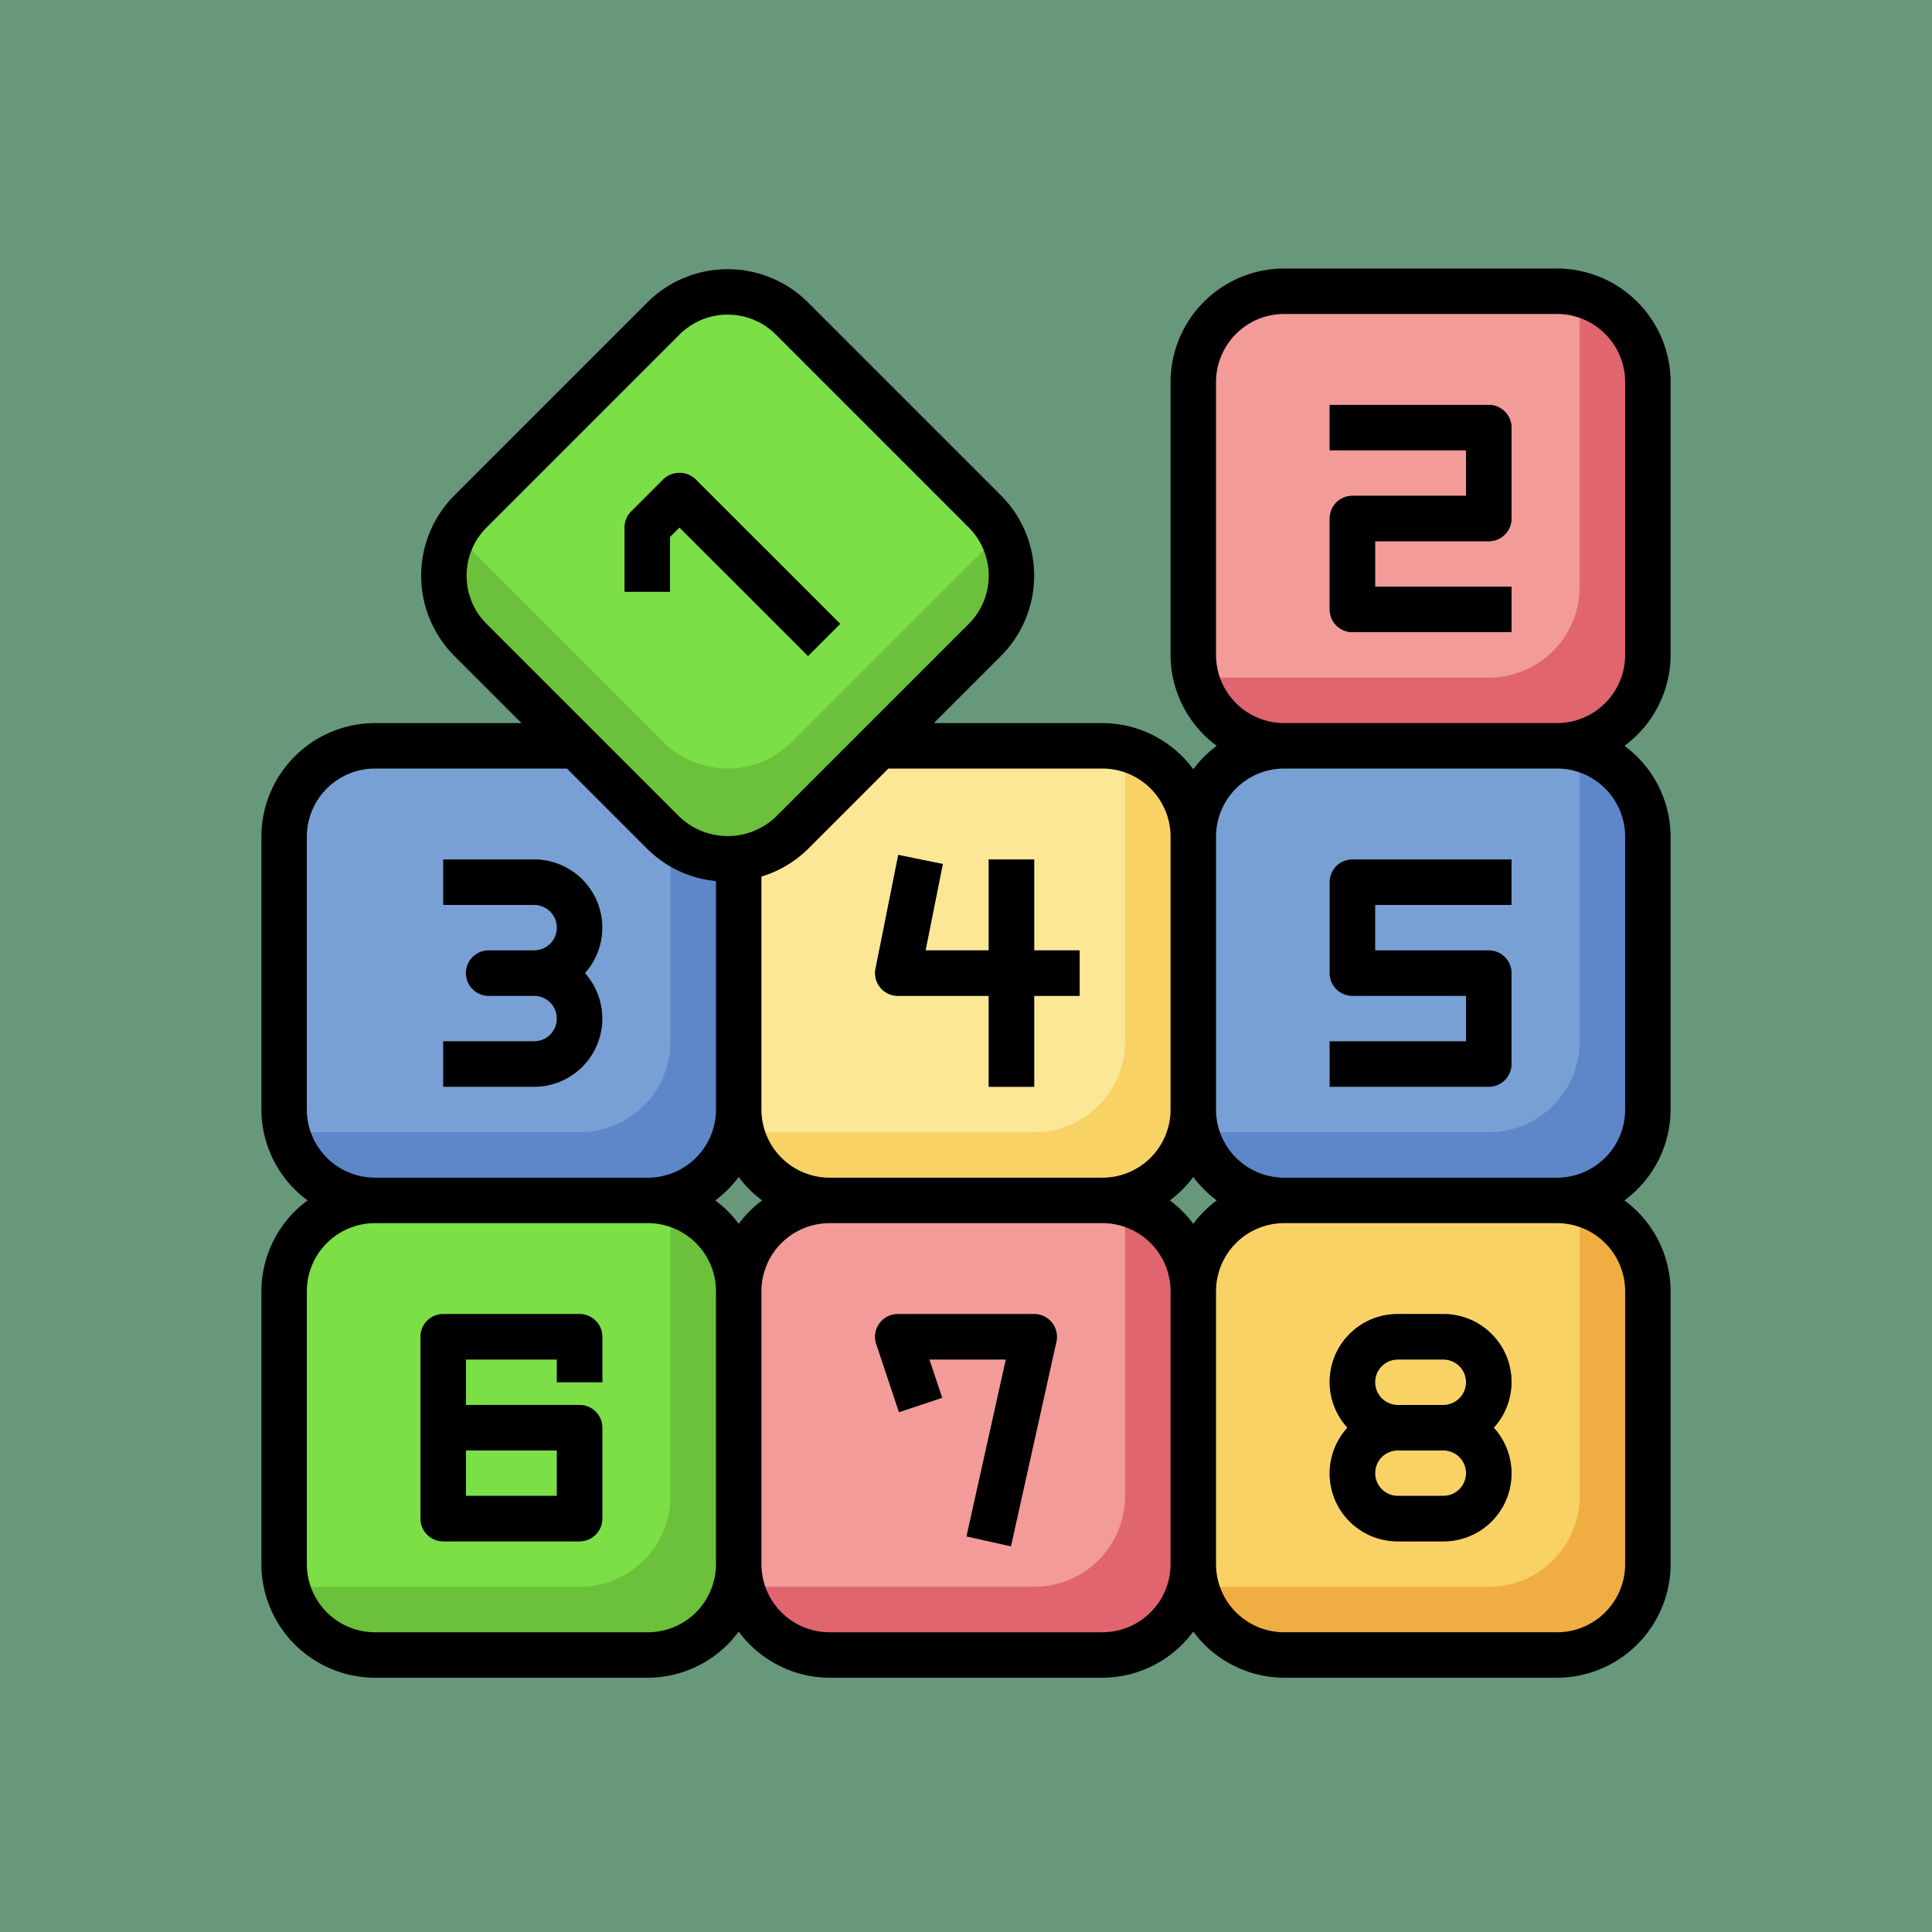 <svg xmlns="http://www.w3.org/2000/svg" width="85" height="85" viewBox="0 0 85 85">
  <g id="Grupo_1113076" data-name="Grupo 1113076" transform="translate(-180 -754)">
    <rect id="Rectángulo_406418" data-name="Rectángulo 406418" width="85" height="85" transform="translate(180 754)" fill="#67987c"/>
    <g id="Grupo_1113075" data-name="Grupo 1113075" transform="translate(190.5 764.813)">
      <rect id="Rectángulo_406462" data-name="Rectángulo 406462" width="20" height="20" rx="4" transform="translate(22 22)" fill="#f9d266"/>
      <path id="Trazado_900078" data-name="Trazado 900078" d="M26,22a4,4,0,0,0-4,4V38a3.974,3.974,0,0,0,.108.892A3.974,3.974,0,0,0,23,39H35a4,4,0,0,0,4-4V23a3.974,3.974,0,0,0-.108-.892A3.974,3.974,0,0,0,38,22Z" fill="#fce797"/>
      <rect id="Rectángulo_406463" data-name="Rectángulo 406463" width="20" height="20" rx="4" transform="translate(2 22)" fill="#5e87ca"/>
      <path id="Trazado_900079" data-name="Trazado 900079" d="M6,22a4,4,0,0,0-4,4V38a3.974,3.974,0,0,0,.108.892A3.974,3.974,0,0,0,3,39H15a4,4,0,0,0,4-4V23a3.974,3.974,0,0,0-.108-.892A3.974,3.974,0,0,0,18,22Z" fill="#78a0d4"/>
      <rect id="Rectángulo_406464" data-name="Rectángulo 406464" width="20" height="20" rx="4" transform="translate(2 42)" fill="#6bc13b"/>
      <path id="Trazado_900080" data-name="Trazado 900080" d="M6,42a4,4,0,0,0-4,4V58a3.974,3.974,0,0,0,.108.892A3.974,3.974,0,0,0,3,59H15a4,4,0,0,0,4-4V43a3.974,3.974,0,0,0-.108-.892A3.974,3.974,0,0,0,18,42Z" fill="#7bdf45"/>
      <rect id="Rectángulo_406465" data-name="Rectángulo 406465" width="20" height="20" rx="4" transform="translate(22 42)" fill="#e1656e"/>
      <path id="Trazado_900081" data-name="Trazado 900081" d="M26,42a4,4,0,0,0-4,4V58a3.974,3.974,0,0,0,.108.892A3.974,3.974,0,0,0,23,59H35a4,4,0,0,0,4-4V43a3.974,3.974,0,0,0-.108-.892A3.974,3.974,0,0,0,38,42Z" fill="#f29b99"/>
      <rect id="Rectángulo_406466" data-name="Rectángulo 406466" width="20" height="20" rx="4" transform="translate(42 42)" fill="#f0ae42"/>
      <path id="Trazado_900082" data-name="Trazado 900082" d="M46,42a4,4,0,0,0-4,4V58a3.974,3.974,0,0,0,.108.892A3.974,3.974,0,0,0,43,59H55a4,4,0,0,0,4-4V43a3.973,3.973,0,0,0-.108-.892A3.974,3.974,0,0,0,58,42Z" fill="#f9d266"/>
      <rect id="Rectángulo_406467" data-name="Rectángulo 406467" width="20" height="20" rx="4" transform="translate(42 22)" fill="#5e87ca"/>
      <path id="Trazado_900083" data-name="Trazado 900083" d="M46,22a4,4,0,0,0-4,4V38a3.974,3.974,0,0,0,.108.892A3.974,3.974,0,0,0,43,39H55a4,4,0,0,0,4-4V23a3.974,3.974,0,0,0-.108-.892A3.974,3.974,0,0,0,58,22Z" fill="#78a0d4"/>
      <rect id="Rectángulo_406468" data-name="Rectángulo 406468" width="20" height="20" rx="4" transform="translate(42 2)" fill="#e1656e"/>
      <path id="Trazado_900084" data-name="Trazado 900084" d="M46,2a4,4,0,0,0-4,4V18a3.974,3.974,0,0,0,.108.892A3.974,3.974,0,0,0,43,19H55a4,4,0,0,0,4-4V3a3.973,3.973,0,0,0-.108-.892A3.974,3.974,0,0,0,58,2Z" fill="#f29b99"/>
      <rect id="Rectángulo_406469" data-name="Rectángulo 406469" width="20" height="20" rx="4" transform="translate(7.371 14.515) rotate(-45)" fill="#6bc13b"/>
      <path id="Trazado_900085" data-name="Trazado 900085" d="M24.343,3.2a4,4,0,0,0-5.657,0L10.2,11.686a3.94,3.94,0,0,0-.618.829,3.934,3.934,0,0,0,.618.828l8.485,8.485a4,4,0,0,0,5.657,0l8.485-8.485a3.974,3.974,0,0,0,.619-.828,3.979,3.979,0,0,0-.619-.829Z" fill="#7bdf45"/>
      <g id="Grupo_1113074" data-name="Grupo 1113074">
        <path id="Trazado_900086" data-name="Trazado 900086" d="M25.051,18.05l-5.657-5.656-.415.414v2.414h-2V12.394a1,1,0,0,1,.293-.707l1.415-1.415a1.029,1.029,0,0,1,1.414,0l6.364,6.364Z" fill="#686868"/>
        <path id="Trazado_900087" data-name="Trazado 900087" d="M56,17H49a1,1,0,0,1-1-1V12a1,1,0,0,1,1-1h5V9H48V7h7a1,1,0,0,1,1,1v4a1,1,0,0,1-1,1H50v2h6Z" fill="#686868"/>
        <path id="Trazado_900088" data-name="Trazado 900088" d="M55,37H48V35h6V33H49a1,1,0,0,1-1-1V28a1,1,0,0,1,1-1h7v2H50v2h5a1,1,0,0,1,1,1v4A1,1,0,0,1,55,37Z" fill="#686868"/>
        <path id="Trazado_900089" data-name="Trazado 900089" d="M15,57H9a1,1,0,0,1-1-1V48a1,1,0,0,1,1-1h6a1,1,0,0,1,1,1v2H14V49H10v2h5a1,1,0,0,1,1,1v4A1,1,0,0,1,15,57Zm-5-2h4V53H10Z" fill="#686868"/>
        <path id="Trazado_900090" data-name="Trazado 900090" d="M13,37H9V35h4a1,1,0,0,0,0-2H11a1,1,0,0,1,0-2h2a1,1,0,0,0,0-2H9V27h4a3,3,0,0,1,2.234,5A3,3,0,0,1,13,37Z" fill="#686868"/>
        <path id="Trazado_900091" data-name="Trazado 900091" d="M37,31H35V27H33v4H30.22l.76-3.8-1.96-.4-1,5A1,1,0,0,0,29,33h4v4h2V33h2Z" fill="#686868"/>
        <path id="Trazado_900092" data-name="Trazado 900092" d="M33.977,57.217l-1.954-.434L33.753,49H30.388l.56,1.684-1.9.632-1-3A1,1,0,0,1,29,47h6a1,1,0,0,1,.977,1.217Z" fill="#686868"/>
        <path id="Trazado_900093" data-name="Trazado 900093" d="M56,50a3,3,0,0,0-3-3H51a2.987,2.987,0,0,0-2.22,5A2.987,2.987,0,0,0,51,57h2a2.987,2.987,0,0,0,2.22-5A2.981,2.981,0,0,0,56,50Zm-5-1h2a1,1,0,0,1,0,2H51a1,1,0,0,1,0-2Zm2,6H51a1,1,0,0,1,0-2h2a1,1,0,0,1,0,2Z" fill="#686868"/>
      </g>
      <path id="Trazado_900094" data-name="Trazado 900094" d="M63,18V6a5.006,5.006,0,0,0-5-5H46a5.006,5.006,0,0,0-5,5V18a4.982,4.982,0,0,0,2.031,4A4.988,4.988,0,0,0,42,23.031,4.982,4.982,0,0,0,38,21H30.585l2.95-2.95a5,5,0,0,0,0-7.071L25.05,2.494a5,5,0,0,0-7.071,0L9.494,10.979a5,5,0,0,0,0,7.071L12.444,21H6a5.006,5.006,0,0,0-5,5V38a4.982,4.982,0,0,0,2.031,4A4.982,4.982,0,0,0,1,46V58a5.006,5.006,0,0,0,5,5H18a4.982,4.982,0,0,0,4-2.031A4.982,4.982,0,0,0,26,63H38a4.982,4.982,0,0,0,4-2.031A4.982,4.982,0,0,0,46,63H58a5.006,5.006,0,0,0,5-5V46a4.982,4.982,0,0,0-2.031-4A4.982,4.982,0,0,0,63,38V26a4.982,4.982,0,0,0-2.031-4A4.982,4.982,0,0,0,63,18ZM38,23a3,3,0,0,1,3,3V38a3,3,0,0,1-3,3H26a3,3,0,0,1-3-3V27.752a4.955,4.955,0,0,0,2.05-1.216L28.585,23Zm5.031,19A4.988,4.988,0,0,0,42,43.031,4.988,4.988,0,0,0,40.969,42,4.988,4.988,0,0,0,42,40.969,4.988,4.988,0,0,0,43.031,42ZM22,43.031A4.988,4.988,0,0,0,20.969,42,4.988,4.988,0,0,0,22,40.969,4.988,4.988,0,0,0,23.031,42,4.988,4.988,0,0,0,22,43.031ZM10.029,14.515a2.98,2.98,0,0,1,.879-2.121l8.486-8.486a3,3,0,0,1,4.242,0l8.485,8.486a3,3,0,0,1,0,4.242l-8.485,8.486a3.074,3.074,0,0,1-4.242,0l-8.486-8.486a2.984,2.984,0,0,1-.879-2.121ZM3,38V26a3,3,0,0,1,3-3h8.444l3.535,3.536A4.952,4.952,0,0,0,21,27.95V38a3,3,0,0,1-3,3H6a3,3,0,0,1-3-3ZM18,61H6a3,3,0,0,1-3-3V46a3,3,0,0,1,3-3H18a3,3,0,0,1,3,3V58A3,3,0,0,1,18,61Zm20,0H26a3,3,0,0,1-3-3V46a3,3,0,0,1,3-3H38a3,3,0,0,1,3,3V58A3,3,0,0,1,38,61ZM61,46V58a3,3,0,0,1-3,3H46a3,3,0,0,1-3-3V46a3,3,0,0,1,3-3H58A3,3,0,0,1,61,46Zm0-20V38a3,3,0,0,1-3,3H46a3,3,0,0,1-3-3V26a3,3,0,0,1,3-3H58A3,3,0,0,1,61,26Zm0-8a3,3,0,0,1-3,3H46a3,3,0,0,1-3-3V6a3,3,0,0,1,3-3H58a3,3,0,0,1,3,3Z"/>
      <path id="Trazado_900095" data-name="Trazado 900095" d="M25.051,18.05l1.414-1.414L20.1,10.272a1.029,1.029,0,0,0-1.414,0l-1.415,1.415a1,1,0,0,0-.293.707v2.828h2V12.808l.415-.414Z"/>
      <path id="Trazado_900096" data-name="Trazado 900096" d="M55,7H48V9h6v2H49a1,1,0,0,0-1,1v4a1,1,0,0,0,1,1h7V15H50V13h5a1,1,0,0,0,1-1V8A1,1,0,0,0,55,7Z"/>
      <path id="Trazado_900097" data-name="Trazado 900097" d="M56,36V32a1,1,0,0,0-1-1H50V29h6V27H49a1,1,0,0,0-1,1v4a1,1,0,0,0,1,1h5v2H48v2h7A1,1,0,0,0,56,36Z"/>
      <path id="Trazado_900098" data-name="Trazado 900098" d="M15,47H9a1,1,0,0,0-1,1v8a1,1,0,0,0,1,1h6a1,1,0,0,0,1-1V52a1,1,0,0,0-1-1H10V49h4v1h2V48A1,1,0,0,0,15,47Zm-1,6v2H10V53Z"/>
      <path id="Trazado_900099" data-name="Trazado 900099" d="M13,27H9v2h4a1,1,0,0,1,0,2H11a1,1,0,0,0,0,2h2a1,1,0,0,1,0,2H9v2h4a3,3,0,0,0,2.234-5A3,3,0,0,0,13,27Z"/>
      <path id="Trazado_900100" data-name="Trazado 900100" d="M29,33h4v4h2V33h2V31H35V27H33v4H30.22l.76-3.8-1.96-.4-1,5A1,1,0,0,0,29,33Z"/>
      <path id="Trazado_900101" data-name="Trazado 900101" d="M35,47H29a1,1,0,0,0-.948,1.316l1,3,1.9-.632L30.388,49h3.365l-1.73,7.783,1.954.434,2-9A1,1,0,0,0,35,47Z"/>
      <path id="Trazado_900102" data-name="Trazado 900102" d="M51,57h2a2.987,2.987,0,0,0,2.22-5A2.987,2.987,0,0,0,53,47H51a2.987,2.987,0,0,0-2.22,5A2.987,2.987,0,0,0,51,57Zm2-2H51a1,1,0,0,1,0-2h2a1,1,0,0,1,0,2Zm-2-6h2a1,1,0,0,1,0,2H51a1,1,0,0,1,0-2Z"/>
    </g>
  </g>
</svg>
